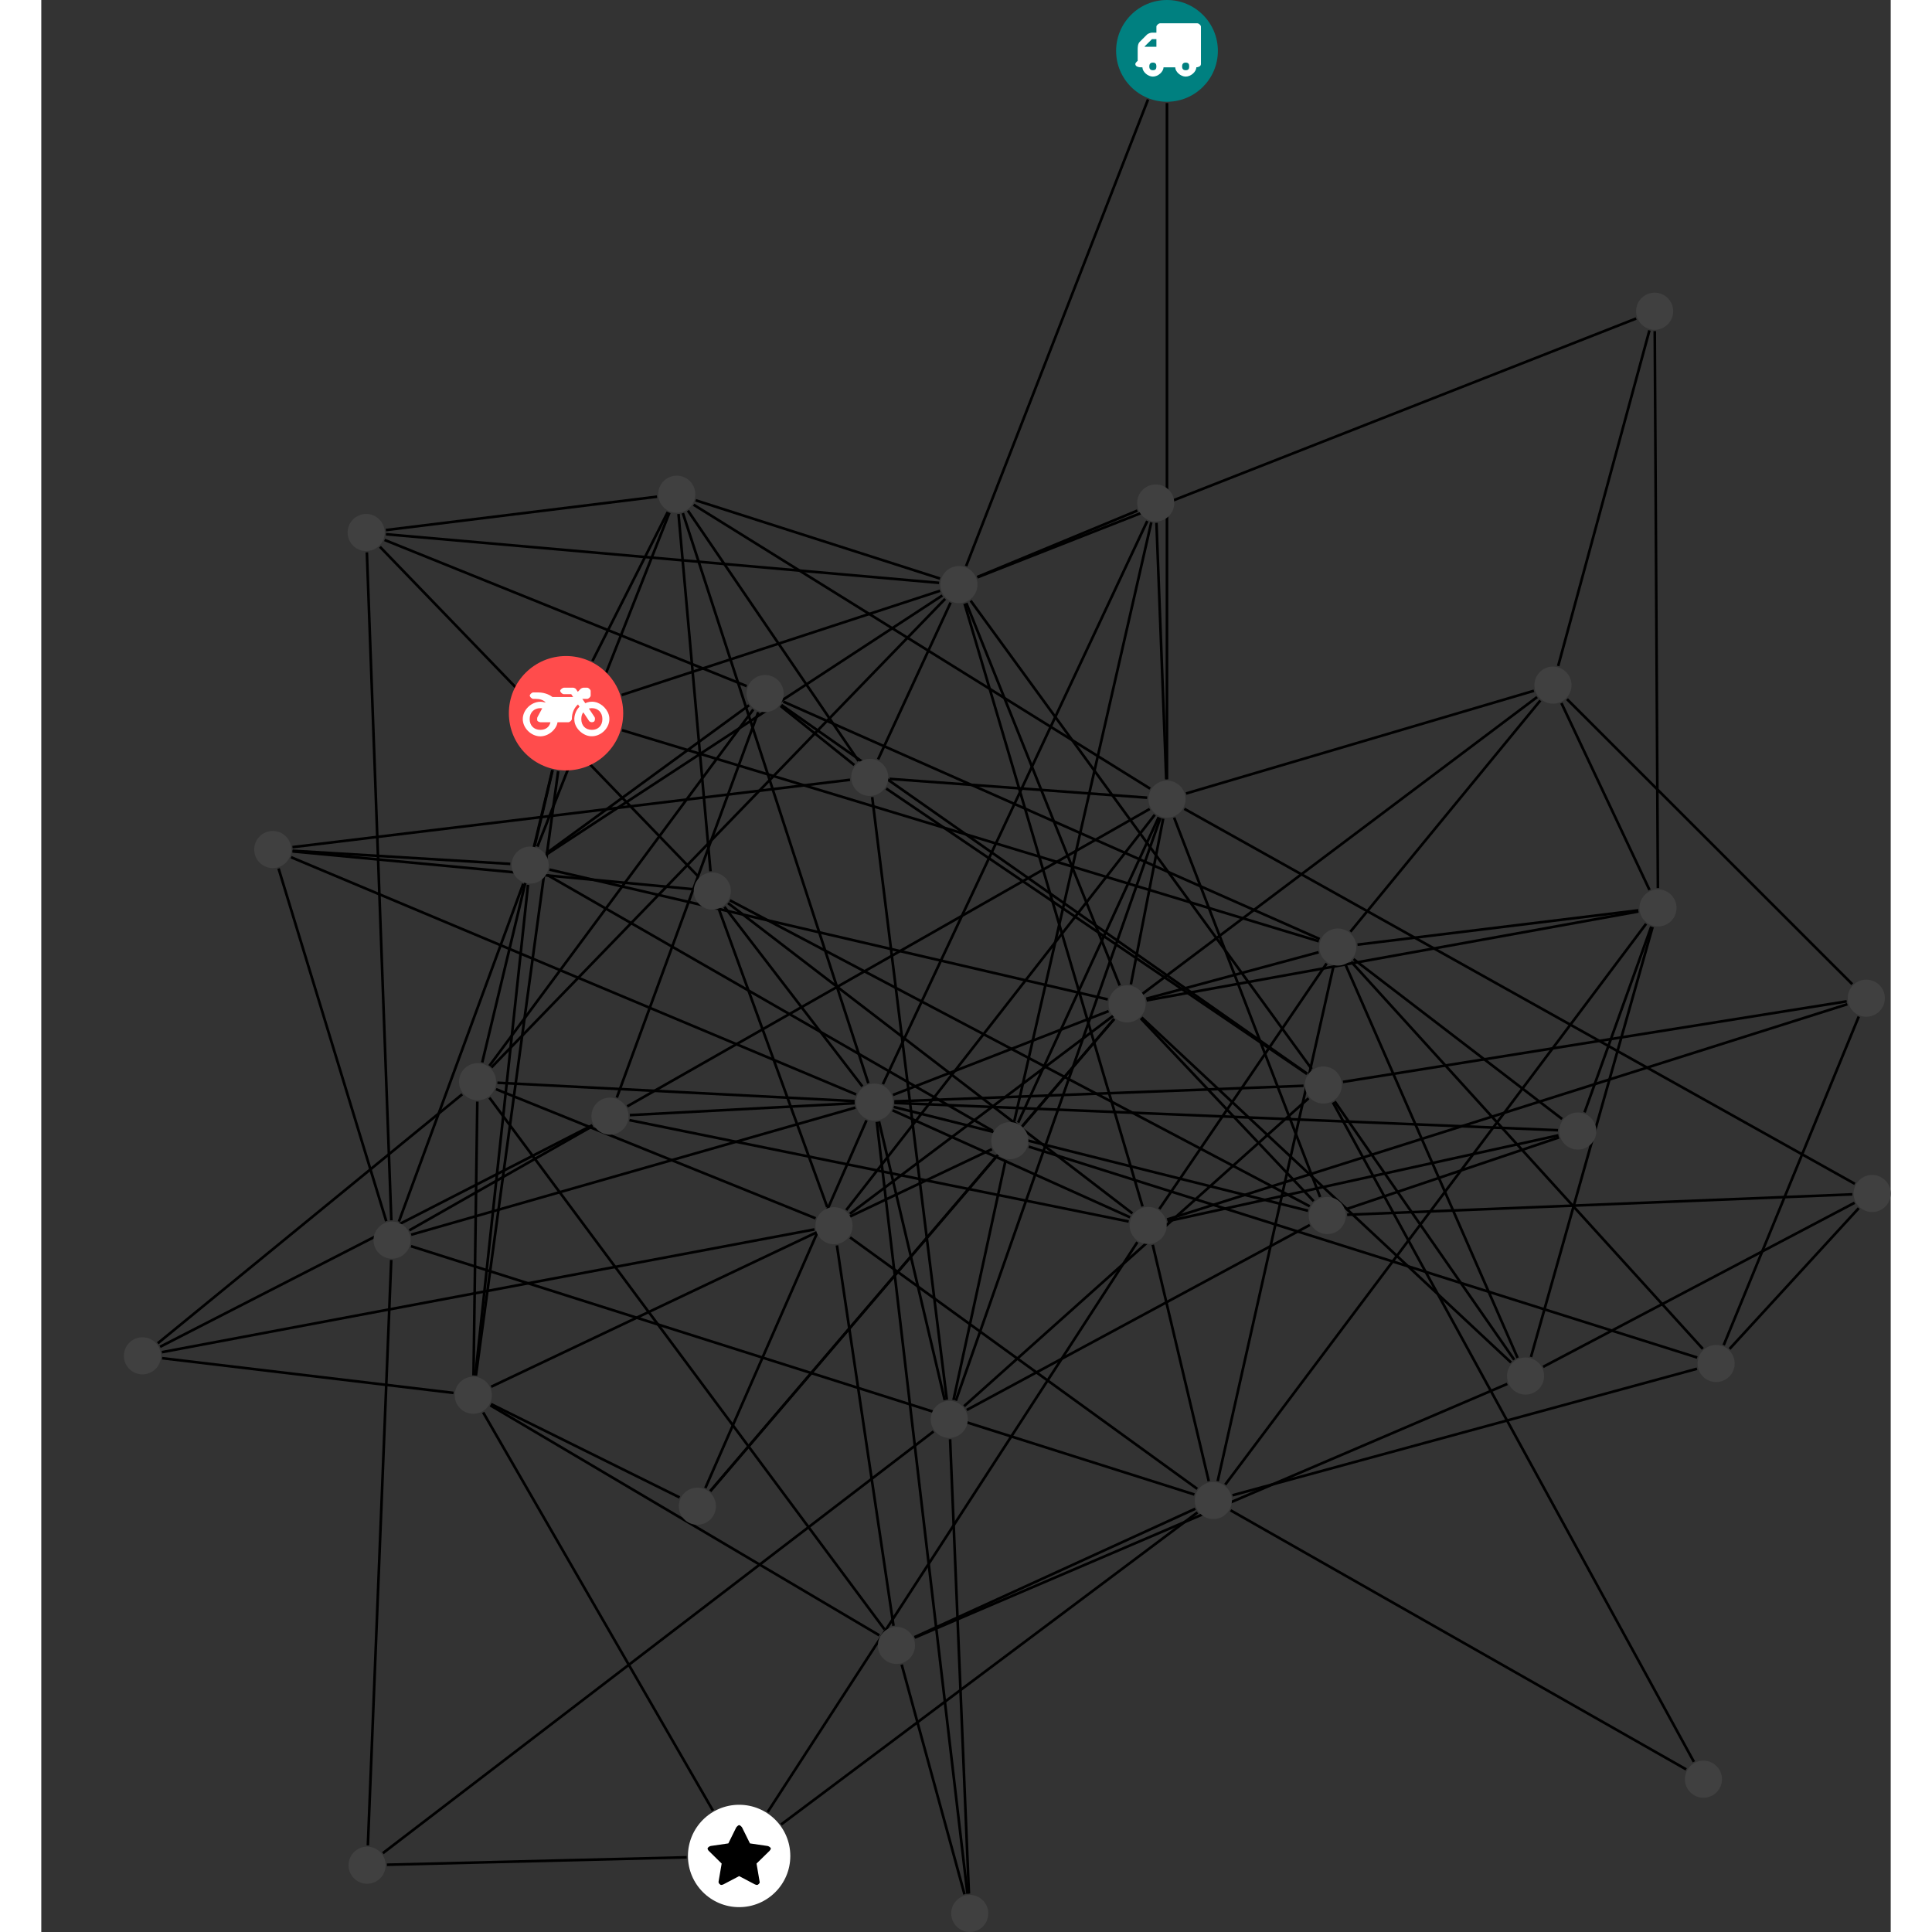 <?xml version="1.0" encoding="UTF-8"?>
<svg xmlns="http://www.w3.org/2000/svg" xmlns:xlink="http://www.w3.org/1999/xlink" width="293.487pt" height="293.487pt" viewBox="-12.544 0.000 280.942 293.487" version="1.1">
<rect x="-12.544" y="0.000" width="280.942" height="293.487" fill="#333333" stroke="none"/>
<defs>
<g>
<symbol overflow="visible" id="glyph0-0">
<path style="stroke:none;" d="M 1.422 -0.75 L 1.422 -7.922 L 3.562 -7.922 L 3.562 -0.891 L 1.422 -0.891 Z M 0.625 0 L 4.531 0 L 4.531 -8.812 L 0.438 -8.812 L 0.438 0 Z M 0.625 0 "/>
</symbol>
<symbol overflow="visible" id="glyph0-1">
<path style="stroke:none;" d="M 3.375 -0.844 C 3.375 -0.453 3.234 -0.266 2.844 -0.266 C 2.469 -0.266 2.297 -0.453 2.297 -0.844 C 2.297 -1.219 2.469 -1.422 2.844 -1.422 C 3.234 -1.422 3.375 -1.219 3.375 -0.844 Z M 1.594 -3.688 L 1.594 -3.859 C 1.594 -3.875 1.578 -3.875 1.594 -3.891 L 2.688 -4.969 C 2.703 -5 2.656 -4.984 2.688 -4.984 L 3.375 -4.984 L 3.375 -3.828 L 1.594 -3.828 Z M 8.359 -0.844 C 8.359 -0.453 8.219 -0.266 7.828 -0.266 C 7.453 -0.266 7.281 -0.453 7.281 -0.844 C 7.281 -1.219 7.453 -1.422 7.828 -1.422 C 8.219 -1.422 8.359 -1.219 8.359 -0.844 Z M 10.141 -6.891 C 10.141 -7.094 9.812 -7.391 9.609 -7.391 L 3.922 -7.391 C 3.719 -7.391 3.375 -7.094 3.375 -6.891 L 3.375 -5.969 L 2.672 -5.969 C 2.469 -5.969 2.078 -5.812 1.938 -5.672 L 0.844 -4.578 C 0.531 -4.266 0.531 -3.734 0.531 -3.328 L 0.531 -1.688 C 0.516 -1.688 0.172 -1.391 0.172 -1.203 C 0.172 -0.781 0.781 -0.703 1.062 -0.703 L 1.25 -0.703 C 1.25 -0.047 2.062 0.703 2.844 0.703 C 3.641 0.703 4.453 -0.047 4.453 -0.703 L 6.234 -0.703 C 6.234 -0.047 7.047 0.703 7.828 0.703 C 8.625 0.703 9.438 -0.047 9.438 -0.703 C 9.547 -0.703 10.141 -0.781 10.141 -1.203 Z M 10.141 -6.891 "/>
</symbol>
<symbol overflow="visible" id="glyph0-2">
<path style="stroke:none;" d="M 12.969 -2.906 C 12.844 -3.984 11.859 -5.016 10.781 -5.219 C 10.234 -5.328 9.703 -5.219 9.328 -5.031 L 8.875 -5.688 L 9.609 -5.688 C 9.812 -5.688 10.141 -5.984 10.141 -6.188 L 10.141 -6.891 C 10.141 -7.094 9.812 -7.391 9.609 -7.391 L 9.047 -7.391 C 8.969 -7.391 8.734 -7.312 8.656 -7.25 L 8.188 -6.766 L 7.891 -7.203 C 7.828 -7.281 7.594 -7.391 7.484 -7.391 L 6.078 -7.391 C 5.906 -7.391 5.547 -7.125 5.516 -6.953 C 5.484 -6.734 5.828 -6.406 6.047 -6.406 L 7.188 -6.406 L 7.484 -5.969 L 4.344 -5.969 C 4.141 -6.125 3.375 -6.672 2.141 -6.672 L 1.422 -6.672 C 1.219 -6.672 0.891 -6.375 0.891 -6.188 C 0.891 -5.984 1.219 -5.688 1.422 -5.688 L 1.781 -5.688 C 2.484 -5.688 2.906 -5.516 3.281 -5.188 L 3.25 -5.141 C 3.078 -5.188 2.797 -5.25 2.5 -5.25 C 1.109 -5.25 -0.172 -4 -0.172 -2.625 C -0.172 -1.25 1.109 0 2.5 0 C 3.75 0 4.953 -1.062 5.109 -2.141 L 6.766 -2.141 C 6.969 -2.141 7.281 -2.438 7.281 -2.625 C 7.281 -3.609 7.688 -4.391 8.219 -4.844 L 8.453 -4.5 C 7.969 -4.062 7.578 -3.203 7.672 -2.359 C 7.781 -1.172 8.969 -0.094 10.141 -0.016 C 11.703 0.094 13.156 -1.344 12.969 -2.906 Z M 2.5 -0.984 C 1.516 -0.984 0.875 -1.641 0.875 -2.625 C 0.875 -3.594 1.516 -4.281 2.5 -4.281 C 2.672 -4.281 2.844 -4.234 2.781 -4.25 L 2.047 -2.891 C 2 -2.781 2 -2.469 2.047 -2.359 C 2.125 -2.25 2.375 -2.141 2.5 -2.141 L 4.031 -2.141 C 3.891 -1.453 3.344 -0.984 2.5 -0.984 Z M 10.328 -0.984 C 9.344 -0.984 8.719 -1.641 8.719 -2.625 C 8.719 -3.109 8.859 -3.469 9.031 -3.641 L 9.906 -2.328 C 9.969 -2.219 10.203 -2.141 10.328 -2.141 C 10.391 -2.141 10.594 -2.188 10.641 -2.234 C 10.812 -2.344 10.844 -2.75 10.734 -2.922 L 9.875 -4.219 C 9.859 -4.219 10.094 -4.281 10.328 -4.281 C 11.297 -4.281 11.922 -3.594 11.922 -2.625 C 11.922 -1.641 11.297 -0.984 10.328 -0.984 Z M 10.328 -0.984 "/>
</symbol>
<symbol overflow="visible" id="glyph0-3">
<path style="stroke:none;" d="M 9.438 -5.078 C 9.438 -5.25 9.078 -5.453 8.938 -5.469 L 6.266 -5.859 L 5.078 -8.266 C 5.031 -8.375 4.75 -8.641 4.625 -8.641 C 4.5 -8.641 4.234 -8.375 4.172 -8.266 L 2.984 -5.859 L 0.312 -5.469 C 0.172 -5.453 -0.172 -5.25 -0.172 -5.078 C -0.172 -4.969 -0.062 -4.781 0.016 -4.719 L 1.969 -2.797 L 1.5 -0.062 C 1.5 -0.016 1.5 0.016 1.5 0.047 C 1.5 0.203 1.75 0.453 1.906 0.453 C 1.984 0.453 2.188 0.406 2.25 0.359 L 4.625 -0.891 L 7 0.359 C 7.062 0.406 7.266 0.453 7.344 0.453 C 7.5 0.453 7.75 0.203 7.75 0.047 C 7.75 0.016 7.75 -0.016 7.734 -0.062 L 7.266 -2.797 L 9.234 -4.719 C 9.297 -4.781 9.438 -4.969 9.438 -5.078 Z M 9.438 -5.078 "/>
</symbol>
</g>
<clipPath id="clip1">
  <path d="M 119 213 L 135 213 L 135 293.488 L 119 293.488 Z M 119 213 "/>
</clipPath>
<clipPath id="clip2">
  <path d="M 112 247 L 134 247 L 134 293.488 L 112 293.488 Z M 112 247 "/>
</clipPath>
<clipPath id="clip3">
  <path d="M 108 164 L 134 164 L 134 293.488 L 108 293.488 Z M 108 164 "/>
</clipPath>
<clipPath id="clip4">
  <path d="M 180 175 L 268.398 175 L 268.398 191 L 180 191 Z M 180 175 "/>
</clipPath>
<clipPath id="clip5">
  <path d="M 237 148 L 268.398 148 L 268.398 210 L 237 210 Z M 237 148 "/>
</clipPath>
<clipPath id="clip6">
  <path d="M 238 177 L 268.398 177 L 268.398 211 L 238 211 Z M 238 177 "/>
</clipPath>
<clipPath id="clip7">
  <path d="M 213 100 L 268.398 100 L 268.398 156 L 213 156 Z M 213 100 "/>
</clipPath>
<clipPath id="clip8">
  <path d="M 155 117 L 268.398 117 L 268.398 186 L 155 186 Z M 155 117 "/>
</clipPath>
<clipPath id="clip9">
  <path d="M 209 177 L 268.398 177 L 268.398 214 L 209 214 Z M 209 177 "/>
</clipPath>
<clipPath id="clip10">
  <path d="M 125 287 L 132 287 L 132 293.488 L 125 293.488 Z M 125 287 "/>
</clipPath>
<clipPath id="clip11">
  <path d="M 262 178 L 268.398 178 L 268.398 185 L 262 185 Z M 262 178 "/>
</clipPath>
</defs>
<g id="surface1">
<path style="fill:none;stroke-width:0.399;stroke-linecap:butt;stroke-linejoin:miter;stroke:rgb(0%,0%,0%);stroke-opacity:1;stroke-miterlimit:10;" d="M -0.001 -7.927 L -0.001 -110.65 " transform="matrix(1,0,0,-1,158.458,7.729)"/>
<path style="fill:none;stroke-width:0.399;stroke-linecap:butt;stroke-linejoin:miter;stroke:rgb(0%,0%,0%);stroke-opacity:1;stroke-miterlimit:10;" d="M -2.88 -7.388 L -30.513 -78.267 " transform="matrix(1,0,0,-1,158.458,7.729)"/>
<g clip-path="url(#clip1)" clip-rule="nonzero">
<path style="fill:none;stroke-width:0.399;stroke-linecap:butt;stroke-linejoin:miter;stroke:rgb(0%,0%,0%);stroke-opacity:1;stroke-miterlimit:10;" d="M -30.087 -279.927 L -32.946 -210.908 " transform="matrix(1,0,0,-1,158.458,7.729)"/>
</g>
<g clip-path="url(#clip2)" clip-rule="nonzero">
<path style="fill:none;stroke-width:0.399;stroke-linecap:butt;stroke-linejoin:miter;stroke:rgb(0%,0%,0%);stroke-opacity:1;stroke-miterlimit:10;" d="M -30.759 -280.033 L -40.302 -245.138 " transform="matrix(1,0,0,-1,158.458,7.729)"/>
</g>
<g clip-path="url(#clip3)" clip-rule="nonzero">
<path style="fill:none;stroke-width:0.399;stroke-linecap:butt;stroke-linejoin:miter;stroke:rgb(0%,0%,0%);stroke-opacity:1;stroke-miterlimit:10;" d="M -30.313 -279.947 L -44.083 -162.693 " transform="matrix(1,0,0,-1,158.458,7.729)"/>
</g>
<path style="fill:none;stroke-width:0.399;stroke-linecap:butt;stroke-linejoin:miter;stroke:rgb(0%,0%,0%);stroke-opacity:1;stroke-miterlimit:10;" d="M 21.694 -178.357 L -30.415 -206.458 " transform="matrix(1,0,0,-1,158.458,7.729)"/>
<path style="fill:none;stroke-width:0.399;stroke-linecap:butt;stroke-linejoin:miter;stroke:rgb(0%,0%,0%);stroke-opacity:1;stroke-miterlimit:10;" d="M 23.265 -174.107 L 1.085 -116.482 " transform="matrix(1,0,0,-1,158.458,7.729)"/>
<path style="fill:none;stroke-width:0.399;stroke-linecap:butt;stroke-linejoin:miter;stroke:rgb(0%,0%,0%);stroke-opacity:1;stroke-miterlimit:10;" d="M 21.425 -176.193 L -41.509 -160.427 " transform="matrix(1,0,0,-1,158.458,7.729)"/>
<path style="fill:none;stroke-width:0.399;stroke-linecap:butt;stroke-linejoin:miter;stroke:rgb(0%,0%,0%);stroke-opacity:1;stroke-miterlimit:10;" d="M 21.683 -175.517 L -66.399 -129.037 " transform="matrix(1,0,0,-1,158.458,7.729)"/>
<path style="fill:none;stroke-width:0.399;stroke-linecap:butt;stroke-linejoin:miter;stroke:rgb(0%,0%,0%);stroke-opacity:1;stroke-miterlimit:10;" d="M 22.276 -174.732 L -3.985 -146.966 " transform="matrix(1,0,0,-1,158.458,7.729)"/>
<path style="fill:none;stroke-width:0.399;stroke-linecap:butt;stroke-linejoin:miter;stroke:rgb(0%,0%,0%);stroke-opacity:1;stroke-miterlimit:10;" d="M 27.21 -175.958 L 59.554 -165.052 " transform="matrix(1,0,0,-1,158.458,7.729)"/>
<g clip-path="url(#clip4)" clip-rule="nonzero">
<path style="fill:none;stroke-width:0.399;stroke-linecap:butt;stroke-linejoin:miter;stroke:rgb(0%,0%,0%);stroke-opacity:1;stroke-miterlimit:10;" d="M 27.366 -176.802 L 104.108 -173.701 " transform="matrix(1,0,0,-1,158.458,7.729)"/>
</g>
<path style="fill:none;stroke-width:0.399;stroke-linecap:butt;stroke-linejoin:miter;stroke:rgb(0%,0%,0%);stroke-opacity:1;stroke-miterlimit:10;" d="M -92.485 -109.423 L -104.978 -201.232 " transform="matrix(1,0,0,-1,158.458,7.729)"/>
<path style="fill:none;stroke-width:0.399;stroke-linecap:butt;stroke-linejoin:miter;stroke:rgb(0%,0%,0%);stroke-opacity:1;stroke-miterlimit:10;" d="M -93.333 -109.267 L -96.048 -120.751 " transform="matrix(1,0,0,-1,158.458,7.729)"/>
<path style="fill:none;stroke-width:0.399;stroke-linecap:butt;stroke-linejoin:miter;stroke:rgb(0%,0%,0%);stroke-opacity:1;stroke-miterlimit:10;" d="M -87.278 -92.685 L -75.833 -70.044 " transform="matrix(1,0,0,-1,158.458,7.729)"/>
<path style="fill:none;stroke-width:0.399;stroke-linecap:butt;stroke-linejoin:miter;stroke:rgb(0%,0%,0%);stroke-opacity:1;stroke-miterlimit:10;" d="M -82.841 -97.849 L -34.474 -82.017 " transform="matrix(1,0,0,-1,158.458,7.729)"/>
<path style="fill:none;stroke-width:0.399;stroke-linecap:butt;stroke-linejoin:miter;stroke:rgb(0%,0%,0%);stroke-opacity:1;stroke-miterlimit:10;" d="M -93.364 -109.259 L -104.02 -153.662 " transform="matrix(1,0,0,-1,158.458,7.729)"/>
<path style="fill:none;stroke-width:0.399;stroke-linecap:butt;stroke-linejoin:miter;stroke:rgb(0%,0%,0%);stroke-opacity:1;stroke-miterlimit:10;" d="M -82.782 -103.193 L 23.062 -135.259 " transform="matrix(1,0,0,-1,158.458,7.729)"/>
<path style="fill:none;stroke-width:0.399;stroke-linecap:butt;stroke-linejoin:miter;stroke:rgb(0%,0%,0%);stroke-opacity:1;stroke-miterlimit:10;" d="M -32.431 -204.943 L -24.513 -168.498 " transform="matrix(1,0,0,-1,158.458,7.729)"/>
<path style="fill:none;stroke-width:0.399;stroke-linecap:butt;stroke-linejoin:miter;stroke:rgb(0%,0%,0%);stroke-opacity:1;stroke-miterlimit:10;" d="M -32.071 -205.044 L -1.001 -116.513 " transform="matrix(1,0,0,-1,158.458,7.729)"/>
<path style="fill:none;stroke-width:0.399;stroke-linecap:butt;stroke-linejoin:miter;stroke:rgb(0%,0%,0%);stroke-opacity:1;stroke-miterlimit:10;" d="M -33.763 -204.955 L -43.743 -162.634 " transform="matrix(1,0,0,-1,158.458,7.729)"/>
<path style="fill:none;stroke-width:0.399;stroke-linecap:butt;stroke-linejoin:miter;stroke:rgb(0%,0%,0%);stroke-opacity:1;stroke-miterlimit:10;" d="M -33.442 -204.896 L -44.782 -113.361 " transform="matrix(1,0,0,-1,158.458,7.729)"/>
<path style="fill:none;stroke-width:0.399;stroke-linecap:butt;stroke-linejoin:miter;stroke:rgb(0%,0%,0%);stroke-opacity:1;stroke-miterlimit:10;" d="M -35.466 -209.724 L -119.114 -273.783 " transform="matrix(1,0,0,-1,158.458,7.729)"/>
<path style="fill:none;stroke-width:0.399;stroke-linecap:butt;stroke-linejoin:miter;stroke:rgb(0%,0%,0%);stroke-opacity:1;stroke-miterlimit:10;" d="M -30.821 -205.88 L 21.507 -159.107 " transform="matrix(1,0,0,-1,158.458,7.729)"/>
<path style="fill:none;stroke-width:0.399;stroke-linecap:butt;stroke-linejoin:miter;stroke:rgb(0%,0%,0%);stroke-opacity:1;stroke-miterlimit:10;" d="M 80.546 -198.494 L -20.993 -166.455 " transform="matrix(1,0,0,-1,158.458,7.729)"/>
<g clip-path="url(#clip5)" clip-rule="nonzero">
<path style="fill:none;stroke-width:0.399;stroke-linecap:butt;stroke-linejoin:miter;stroke:rgb(0%,0%,0%);stroke-opacity:1;stroke-miterlimit:10;" d="M 84.569 -196.611 L 105.085 -146.701 " transform="matrix(1,0,0,-1,158.458,7.729)"/>
</g>
<path style="fill:none;stroke-width:0.399;stroke-linecap:butt;stroke-linejoin:miter;stroke:rgb(0%,0%,0%);stroke-opacity:1;stroke-miterlimit:10;" d="M 81.394 -197.169 L 27.98 -138.369 " transform="matrix(1,0,0,-1,158.458,7.729)"/>
<path style="fill:none;stroke-width:0.399;stroke-linecap:butt;stroke-linejoin:miter;stroke:rgb(0%,0%,0%);stroke-opacity:1;stroke-miterlimit:10;" d="M 80.511 -200.197 L 9.952 -219.416 " transform="matrix(1,0,0,-1,158.458,7.729)"/>
<g clip-path="url(#clip6)" clip-rule="nonzero">
<path style="fill:none;stroke-width:0.399;stroke-linecap:butt;stroke-linejoin:miter;stroke:rgb(0%,0%,0%);stroke-opacity:1;stroke-miterlimit:10;" d="M 85.464 -197.181 L 105.085 -175.802 " transform="matrix(1,0,0,-1,158.458,7.729)"/>
</g>
<path style="fill:none;stroke-width:0.399;stroke-linecap:butt;stroke-linejoin:miter;stroke:rgb(0%,0%,0%);stroke-opacity:1;stroke-miterlimit:10;" d="M -48.169 -176.658 L 56.222 -98.162 " transform="matrix(1,0,0,-1,158.458,7.729)"/>
<path style="fill:none;stroke-width:0.399;stroke-linecap:butt;stroke-linejoin:miter;stroke:rgb(0%,0%,0%);stroke-opacity:1;stroke-miterlimit:10;" d="M -50.138 -181.458 L -41.54 -239.244 " transform="matrix(1,0,0,-1,158.458,7.729)"/>
<path style="fill:none;stroke-width:0.399;stroke-linecap:butt;stroke-linejoin:miter;stroke:rgb(0%,0%,0%);stroke-opacity:1;stroke-miterlimit:10;" d="M -48.724 -176.091 L -1.856 -116.044 " transform="matrix(1,0,0,-1,158.458,7.729)"/>
<path style="fill:none;stroke-width:0.399;stroke-linecap:butt;stroke-linejoin:miter;stroke:rgb(0%,0%,0%);stroke-opacity:1;stroke-miterlimit:10;" d="M -53.38 -177.341 L -101.927 -157.728 " transform="matrix(1,0,0,-1,158.458,7.729)"/>
<path style="fill:none;stroke-width:0.399;stroke-linecap:butt;stroke-linejoin:miter;stroke:rgb(0%,0%,0%);stroke-opacity:1;stroke-miterlimit:10;" d="M -51.61 -175.634 L -68.04 -130.462 " transform="matrix(1,0,0,-1,158.458,7.729)"/>
<path style="fill:none;stroke-width:0.399;stroke-linecap:butt;stroke-linejoin:miter;stroke:rgb(0%,0%,0%);stroke-opacity:1;stroke-miterlimit:10;" d="M -48.138 -180.244 L 4.597 -218.439 " transform="matrix(1,0,0,-1,158.458,7.729)"/>
<path style="fill:none;stroke-width:0.399;stroke-linecap:butt;stroke-linejoin:miter;stroke:rgb(0%,0%,0%);stroke-opacity:1;stroke-miterlimit:10;" d="M -53.548 -179.029 L -152.677 -197.677 " transform="matrix(1,0,0,-1,158.458,7.729)"/>
<path style="fill:none;stroke-width:0.399;stroke-linecap:butt;stroke-linejoin:miter;stroke:rgb(0%,0%,0%);stroke-opacity:1;stroke-miterlimit:10;" d="M -68.981 -267.302 L -103.876 -206.833 " transform="matrix(1,0,0,-1,158.458,7.729)"/>
<path style="fill:none;stroke-width:0.399;stroke-linecap:butt;stroke-linejoin:miter;stroke:rgb(0%,0%,0%);stroke-opacity:1;stroke-miterlimit:10;" d="M -60.653 -267.521 L -4.501 -180.962 " transform="matrix(1,0,0,-1,158.458,7.729)"/>
<path style="fill:none;stroke-width:0.399;stroke-linecap:butt;stroke-linejoin:miter;stroke:rgb(0%,0%,0%);stroke-opacity:1;stroke-miterlimit:10;" d="M -72.966 -274.412 L -118.497 -275.541 " transform="matrix(1,0,0,-1,158.458,7.729)"/>
<path style="fill:none;stroke-width:0.399;stroke-linecap:butt;stroke-linejoin:miter;stroke:rgb(0%,0%,0%);stroke-opacity:1;stroke-miterlimit:10;" d="M -58.614 -269.427 L 4.628 -222.021 " transform="matrix(1,0,0,-1,158.458,7.729)"/>
<path style="fill:none;stroke-width:0.399;stroke-linecap:butt;stroke-linejoin:miter;stroke:rgb(0%,0%,0%);stroke-opacity:1;stroke-miterlimit:10;" d="M -102.657 -202.927 L -26.599 -166.841 " transform="matrix(1,0,0,-1,158.458,7.729)"/>
<path style="fill:none;stroke-width:0.399;stroke-linecap:butt;stroke-linejoin:miter;stroke:rgb(0%,0%,0%);stroke-opacity:1;stroke-miterlimit:10;" d="M -102.786 -205.755 L -43.696 -240.693 " transform="matrix(1,0,0,-1,158.458,7.729)"/>
<path style="fill:none;stroke-width:0.399;stroke-linecap:butt;stroke-linejoin:miter;stroke:rgb(0%,0%,0%);stroke-opacity:1;stroke-miterlimit:10;" d="M -105.063 -201.22 L -97.063 -126.689 " transform="matrix(1,0,0,-1,158.458,7.729)"/>
<path style="fill:none;stroke-width:0.399;stroke-linecap:butt;stroke-linejoin:miter;stroke:rgb(0%,0%,0%);stroke-opacity:1;stroke-miterlimit:10;" d="M -102.681 -205.56 L -74.04 -219.744 " transform="matrix(1,0,0,-1,158.458,7.729)"/>
<path style="fill:none;stroke-width:0.399;stroke-linecap:butt;stroke-linejoin:miter;stroke:rgb(0%,0%,0%);stroke-opacity:1;stroke-miterlimit:10;" d="M -105.345 -201.205 L -104.767 -159.615 " transform="matrix(1,0,0,-1,158.458,7.729)"/>
<path style="fill:none;stroke-width:0.399;stroke-linecap:butt;stroke-linejoin:miter;stroke:rgb(0%,0%,0%);stroke-opacity:1;stroke-miterlimit:10;" d="M -108.384 -203.865 L -152.645 -198.591 " transform="matrix(1,0,0,-1,158.458,7.729)"/>
<g clip-path="url(#clip7)" clip-rule="nonzero">
<path style="fill:none;stroke-width:0.399;stroke-linecap:butt;stroke-linejoin:miter;stroke:rgb(0%,0%,0%);stroke-opacity:1;stroke-miterlimit:10;" d="M 60.769 -98.482 L 104.097 -141.775 " transform="matrix(1,0,0,-1,158.458,7.729)"/>
</g>
<path style="fill:none;stroke-width:0.399;stroke-linecap:butt;stroke-linejoin:miter;stroke:rgb(0%,0%,0%);stroke-opacity:1;stroke-miterlimit:10;" d="M 59.921 -99.08 L 73.304 -127.466 " transform="matrix(1,0,0,-1,158.458,7.729)"/>
<path style="fill:none;stroke-width:0.399;stroke-linecap:butt;stroke-linejoin:miter;stroke:rgb(0%,0%,0%);stroke-opacity:1;stroke-miterlimit:10;" d="M 55.741 -97.205 L 2.894 -112.81 " transform="matrix(1,0,0,-1,158.458,7.729)"/>
<path style="fill:none;stroke-width:0.399;stroke-linecap:butt;stroke-linejoin:miter;stroke:rgb(0%,0%,0%);stroke-opacity:1;stroke-miterlimit:10;" d="M 56.718 -98.681 L 27.866 -133.806 " transform="matrix(1,0,0,-1,158.458,7.729)"/>
<path style="fill:none;stroke-width:0.399;stroke-linecap:butt;stroke-linejoin:miter;stroke:rgb(0%,0%,0%);stroke-opacity:1;stroke-miterlimit:10;" d="M 59.425 -93.439 L 73.288 -42.462 " transform="matrix(1,0,0,-1,158.458,7.729)"/>
<path style="fill:none;stroke-width:0.399;stroke-linecap:butt;stroke-linejoin:miter;stroke:rgb(0%,0%,0%);stroke-opacity:1;stroke-miterlimit:10;" d="M -26.489 -164.044 L -94.126 -125.189 " transform="matrix(1,0,0,-1,158.458,7.729)"/>
<path style="fill:none;stroke-width:0.399;stroke-linecap:butt;stroke-linejoin:miter;stroke:rgb(0%,0%,0%);stroke-opacity:1;stroke-miterlimit:10;" d="M -22.61 -162.806 L -1.263 -116.408 " transform="matrix(1,0,0,-1,158.458,7.729)"/>
<path style="fill:none;stroke-width:0.399;stroke-linecap:butt;stroke-linejoin:miter;stroke:rgb(0%,0%,0%);stroke-opacity:1;stroke-miterlimit:10;" d="M -25.833 -167.841 L -69.376 -218.787 " transform="matrix(1,0,0,-1,158.458,7.729)"/>
<path style="fill:none;stroke-width:0.399;stroke-linecap:butt;stroke-linejoin:miter;stroke:rgb(0%,0%,0%);stroke-opacity:1;stroke-miterlimit:10;" d="M -21.907 -163.259 L -8.024 -147.064 " transform="matrix(1,0,0,-1,158.458,7.729)"/>
<path style="fill:none;stroke-width:0.399;stroke-linecap:butt;stroke-linejoin:miter;stroke:rgb(0%,0%,0%);stroke-opacity:1;stroke-miterlimit:10;" d="M -23.2 -162.607 L -2.384 -71.623 " transform="matrix(1,0,0,-1,158.458,7.729)"/>
<path style="fill:none;stroke-width:0.399;stroke-linecap:butt;stroke-linejoin:miter;stroke:rgb(0%,0%,0%);stroke-opacity:1;stroke-miterlimit:10;" d="M -42.895 -239.806 L -102.927 -159.017 " transform="matrix(1,0,0,-1,158.458,7.729)"/>
<path style="fill:none;stroke-width:0.399;stroke-linecap:butt;stroke-linejoin:miter;stroke:rgb(0%,0%,0%);stroke-opacity:1;stroke-miterlimit:10;" d="M -38.353 -240.97 L 4.296 -221.466 " transform="matrix(1,0,0,-1,158.458,7.729)"/>
<path style="fill:none;stroke-width:0.399;stroke-linecap:butt;stroke-linejoin:miter;stroke:rgb(0%,0%,0%);stroke-opacity:1;stroke-miterlimit:10;" d="M -38.321 -241.041 L 51.694 -202.498 " transform="matrix(1,0,0,-1,158.458,7.729)"/>
<path style="fill:none;stroke-width:0.399;stroke-linecap:butt;stroke-linejoin:miter;stroke:rgb(0%,0%,0%);stroke-opacity:1;stroke-miterlimit:10;" d="M -95.634 -120.88 L -75.583 -70.158 " transform="matrix(1,0,0,-1,158.458,7.729)"/>
<path style="fill:none;stroke-width:0.399;stroke-linecap:butt;stroke-linejoin:miter;stroke:rgb(0%,0%,0%);stroke-opacity:1;stroke-miterlimit:10;" d="M -94.216 -122.037 L -34.134 -82.732 " transform="matrix(1,0,0,-1,158.458,7.729)"/>
<path style="fill:none;stroke-width:0.399;stroke-linecap:butt;stroke-linejoin:miter;stroke:rgb(0%,0%,0%);stroke-opacity:1;stroke-miterlimit:10;" d="M -94.306 -121.908 L -63.489 -99.408 " transform="matrix(1,0,0,-1,158.458,7.729)"/>
<path style="fill:none;stroke-width:0.399;stroke-linecap:butt;stroke-linejoin:miter;stroke:rgb(0%,0%,0%);stroke-opacity:1;stroke-miterlimit:10;" d="M -97.786 -126.517 L -116.677 -177.83 " transform="matrix(1,0,0,-1,158.458,7.729)"/>
<path style="fill:none;stroke-width:0.399;stroke-linecap:butt;stroke-linejoin:miter;stroke:rgb(0%,0%,0%);stroke-opacity:1;stroke-miterlimit:10;" d="M -99.755 -123.505 L -132.829 -121.505 " transform="matrix(1,0,0,-1,158.458,7.729)"/>
<path style="fill:none;stroke-width:0.399;stroke-linecap:butt;stroke-linejoin:miter;stroke:rgb(0%,0%,0%);stroke-opacity:1;stroke-miterlimit:10;" d="M -93.802 -124.369 L -8.997 -144.091 " transform="matrix(1,0,0,-1,158.458,7.729)"/>
<path style="fill:none;stroke-width:0.399;stroke-linecap:butt;stroke-linejoin:miter;stroke:rgb(0%,0%,0%);stroke-opacity:1;stroke-miterlimit:10;" d="M -71.911 -68.943 L -2.563 -112.072 " transform="matrix(1,0,0,-1,158.458,7.729)"/>
<path style="fill:none;stroke-width:0.399;stroke-linecap:butt;stroke-linejoin:miter;stroke:rgb(0%,0%,0%);stroke-opacity:1;stroke-miterlimit:10;" d="M -71.599 -68.271 L -34.481 -80.158 " transform="matrix(1,0,0,-1,158.458,7.729)"/>
<path style="fill:none;stroke-width:0.399;stroke-linecap:butt;stroke-linejoin:miter;stroke:rgb(0%,0%,0%);stroke-opacity:1;stroke-miterlimit:10;" d="M -73.54 -70.22 L -45.368 -156.826 " transform="matrix(1,0,0,-1,158.458,7.729)"/>
<path style="fill:none;stroke-width:0.399;stroke-linecap:butt;stroke-linejoin:miter;stroke:rgb(0%,0%,0%);stroke-opacity:1;stroke-miterlimit:10;" d="M -72.77 -69.841 L -46.853 -107.873 " transform="matrix(1,0,0,-1,158.458,7.729)"/>
<path style="fill:none;stroke-width:0.399;stroke-linecap:butt;stroke-linejoin:miter;stroke:rgb(0%,0%,0%);stroke-opacity:1;stroke-miterlimit:10;" d="M -74.204 -70.353 L -69.341 -124.623 " transform="matrix(1,0,0,-1,158.458,7.729)"/>
<path style="fill:none;stroke-width:0.399;stroke-linecap:butt;stroke-linejoin:miter;stroke:rgb(0%,0%,0%);stroke-opacity:1;stroke-miterlimit:10;" d="M -77.466 -67.72 L -118.657 -72.794 " transform="matrix(1,0,0,-1,158.458,7.729)"/>
<path style="fill:none;stroke-width:0.399;stroke-linecap:butt;stroke-linejoin:miter;stroke:rgb(0%,0%,0%);stroke-opacity:1;stroke-miterlimit:10;" d="M 103.355 -144.818 L 0.019 -177.521 " transform="matrix(1,0,0,-1,158.458,7.729)"/>
<path style="fill:none;stroke-width:0.399;stroke-linecap:butt;stroke-linejoin:miter;stroke:rgb(0%,0%,0%);stroke-opacity:1;stroke-miterlimit:10;" d="M 103.253 -144.384 L 26.737 -156.619 " transform="matrix(1,0,0,-1,158.458,7.729)"/>
<path style="fill:none;stroke-width:0.399;stroke-linecap:butt;stroke-linejoin:miter;stroke:rgb(0%,0%,0%);stroke-opacity:1;stroke-miterlimit:10;" d="M 71.597 -130.56 L 28.944 -135.771 " transform="matrix(1,0,0,-1,158.458,7.729)"/>
<path style="fill:none;stroke-width:0.399;stroke-linecap:butt;stroke-linejoin:miter;stroke:rgb(0%,0%,0%);stroke-opacity:1;stroke-miterlimit:10;" d="M 71.62 -130.732 L -3.091 -144.236 " transform="matrix(1,0,0,-1,158.458,7.729)"/>
<path style="fill:none;stroke-width:0.399;stroke-linecap:butt;stroke-linejoin:miter;stroke:rgb(0%,0%,0%);stroke-opacity:1;stroke-miterlimit:10;" d="M 74.573 -127.177 L 74.097 -42.568 " transform="matrix(1,0,0,-1,158.458,7.729)"/>
<path style="fill:none;stroke-width:0.399;stroke-linecap:butt;stroke-linejoin:miter;stroke:rgb(0%,0%,0%);stroke-opacity:1;stroke-miterlimit:10;" d="M 73.569 -133.037 L 63.433 -161.248 " transform="matrix(1,0,0,-1,158.458,7.729)"/>
<path style="fill:none;stroke-width:0.399;stroke-linecap:butt;stroke-linejoin:miter;stroke:rgb(0%,0%,0%);stroke-opacity:1;stroke-miterlimit:10;" d="M 72.78 -132.607 L 8.851 -217.794 " transform="matrix(1,0,0,-1,158.458,7.729)"/>
<path style="fill:none;stroke-width:0.399;stroke-linecap:butt;stroke-linejoin:miter;stroke:rgb(0%,0%,0%);stroke-opacity:1;stroke-miterlimit:10;" d="M 73.769 -133.099 L 55.292 -198.404 " transform="matrix(1,0,0,-1,158.458,7.729)"/>
<path style="fill:none;stroke-width:0.399;stroke-linecap:butt;stroke-linejoin:miter;stroke:rgb(0%,0%,0%);stroke-opacity:1;stroke-miterlimit:10;" d="M -3.009 -113.447 L -42.142 -110.587 " transform="matrix(1,0,0,-1,158.458,7.729)"/>
<path style="fill:none;stroke-width:0.399;stroke-linecap:butt;stroke-linejoin:miter;stroke:rgb(0%,0%,0%);stroke-opacity:1;stroke-miterlimit:10;" d="M -0.575 -116.626 L -5.481 -141.81 " transform="matrix(1,0,0,-1,158.458,7.729)"/>
<path style="fill:none;stroke-width:0.399;stroke-linecap:butt;stroke-linejoin:miter;stroke:rgb(0%,0%,0%);stroke-opacity:1;stroke-miterlimit:10;" d="M -0.114 -110.65 L -1.599 -71.697 " transform="matrix(1,0,0,-1,158.458,7.729)"/>
<g clip-path="url(#clip8)" clip-rule="nonzero">
<path style="fill:none;stroke-width:0.399;stroke-linecap:butt;stroke-linejoin:miter;stroke:rgb(0%,0%,0%);stroke-opacity:1;stroke-miterlimit:10;" d="M 2.636 -115.138 L 104.491 -172.103 " transform="matrix(1,0,0,-1,158.458,7.729)"/>
</g>
<path style="fill:none;stroke-width:0.399;stroke-linecap:butt;stroke-linejoin:miter;stroke:rgb(0%,0%,0%);stroke-opacity:1;stroke-miterlimit:10;" d="M -2.622 -115.158 L -81.989 -160.333 " transform="matrix(1,0,0,-1,158.458,7.729)"/>
<path style="fill:none;stroke-width:0.399;stroke-linecap:butt;stroke-linejoin:miter;stroke:rgb(0%,0%,0%);stroke-opacity:1;stroke-miterlimit:10;" d="M -30.751 -83.974 L -3.716 -175.537 " transform="matrix(1,0,0,-1,158.458,7.729)"/>
<path style="fill:none;stroke-width:0.399;stroke-linecap:butt;stroke-linejoin:miter;stroke:rgb(0%,0%,0%);stroke-opacity:1;stroke-miterlimit:10;" d="M -33.704 -83.248 L -102.626 -154.427 " transform="matrix(1,0,0,-1,158.458,7.729)"/>
<path style="fill:none;stroke-width:0.399;stroke-linecap:butt;stroke-linejoin:miter;stroke:rgb(0%,0%,0%);stroke-opacity:1;stroke-miterlimit:10;" d="M -32.872 -83.818 L -43.884 -107.626 " transform="matrix(1,0,0,-1,158.458,7.729)"/>
<path style="fill:none;stroke-width:0.399;stroke-linecap:butt;stroke-linejoin:miter;stroke:rgb(0%,0%,0%);stroke-opacity:1;stroke-miterlimit:10;" d="M -30.485 -83.88 L -7.181 -141.97 " transform="matrix(1,0,0,-1,158.458,7.729)"/>
<path style="fill:none;stroke-width:0.399;stroke-linecap:butt;stroke-linejoin:miter;stroke:rgb(0%,0%,0%);stroke-opacity:1;stroke-miterlimit:10;" d="M -28.798 -79.974 L 71.272 -40.654 " transform="matrix(1,0,0,-1,158.458,7.729)"/>
<path style="fill:none;stroke-width:0.399;stroke-linecap:butt;stroke-linejoin:miter;stroke:rgb(0%,0%,0%);stroke-opacity:1;stroke-miterlimit:10;" d="M -34.614 -80.814 L -118.645 -73.427 " transform="matrix(1,0,0,-1,158.458,7.729)"/>
<path style="fill:none;stroke-width:0.399;stroke-linecap:butt;stroke-linejoin:miter;stroke:rgb(0%,0%,0%);stroke-opacity:1;stroke-miterlimit:10;" d="M -28.817 -79.923 L -4.501 -69.837 " transform="matrix(1,0,0,-1,158.458,7.729)"/>
<path style="fill:none;stroke-width:0.399;stroke-linecap:butt;stroke-linejoin:miter;stroke:rgb(0%,0%,0%);stroke-opacity:1;stroke-miterlimit:10;" d="M -29.829 -83.517 L 21.98 -154.658 " transform="matrix(1,0,0,-1,158.458,7.729)"/>
<path style="fill:none;stroke-width:0.399;stroke-linecap:butt;stroke-linejoin:miter;stroke:rgb(0%,0%,0%);stroke-opacity:1;stroke-miterlimit:10;" d="M -47.337 -160.525 L -114.817 -179.833 " transform="matrix(1,0,0,-1,158.458,7.729)"/>
<path style="fill:none;stroke-width:0.399;stroke-linecap:butt;stroke-linejoin:miter;stroke:rgb(0%,0%,0%);stroke-opacity:1;stroke-miterlimit:10;" d="M -45.645 -162.458 L -70.126 -218.318 " transform="matrix(1,0,0,-1,158.458,7.729)"/>
<path style="fill:none;stroke-width:0.399;stroke-linecap:butt;stroke-linejoin:miter;stroke:rgb(0%,0%,0%);stroke-opacity:1;stroke-miterlimit:10;" d="M -41.685 -160.935 L -5.61 -177.189 " transform="matrix(1,0,0,-1,158.458,7.729)"/>
<path style="fill:none;stroke-width:0.399;stroke-linecap:butt;stroke-linejoin:miter;stroke:rgb(0%,0%,0%);stroke-opacity:1;stroke-miterlimit:10;" d="M -47.45 -159.541 L -101.712 -156.751 " transform="matrix(1,0,0,-1,158.458,7.729)"/>
<path style="fill:none;stroke-width:0.399;stroke-linecap:butt;stroke-linejoin:miter;stroke:rgb(0%,0%,0%);stroke-opacity:1;stroke-miterlimit:10;" d="M -47.22 -158.529 L -133.06 -122.49 " transform="matrix(1,0,0,-1,158.458,7.729)"/>
<path style="fill:none;stroke-width:0.399;stroke-linecap:butt;stroke-linejoin:miter;stroke:rgb(0%,0%,0%);stroke-opacity:1;stroke-miterlimit:10;" d="M -46.274 -157.302 L -67.231 -130.021 " transform="matrix(1,0,0,-1,158.458,7.729)"/>
<path style="fill:none;stroke-width:0.399;stroke-linecap:butt;stroke-linejoin:miter;stroke:rgb(0%,0%,0%);stroke-opacity:1;stroke-miterlimit:10;" d="M -41.622 -158.603 L -8.872 -145.869 " transform="matrix(1,0,0,-1,158.458,7.729)"/>
<path style="fill:none;stroke-width:0.399;stroke-linecap:butt;stroke-linejoin:miter;stroke:rgb(0%,0%,0%);stroke-opacity:1;stroke-miterlimit:10;" d="M -41.419 -159.818 L 59.397 -163.962 " transform="matrix(1,0,0,-1,158.458,7.729)"/>
<path style="fill:none;stroke-width:0.399;stroke-linecap:butt;stroke-linejoin:miter;stroke:rgb(0%,0%,0%);stroke-opacity:1;stroke-miterlimit:10;" d="M -43.153 -156.962 L -2.993 -71.416 " transform="matrix(1,0,0,-1,158.458,7.729)"/>
<path style="fill:none;stroke-width:0.399;stroke-linecap:butt;stroke-linejoin:miter;stroke:rgb(0%,0%,0%);stroke-opacity:1;stroke-miterlimit:10;" d="M -41.419 -159.58 L 20.741 -157.212 " transform="matrix(1,0,0,-1,158.458,7.729)"/>
<path style="fill:none;stroke-width:0.399;stroke-linecap:butt;stroke-linejoin:miter;stroke:rgb(0%,0%,0%);stroke-opacity:1;stroke-miterlimit:10;" d="M -47.45 -159.857 L -81.599 -161.666 " transform="matrix(1,0,0,-1,158.458,7.729)"/>
<path style="fill:none;stroke-width:0.399;stroke-linecap:butt;stroke-linejoin:miter;stroke:rgb(0%,0%,0%);stroke-opacity:1;stroke-miterlimit:10;" d="M -62.849 -100.052 L -102.931 -154.173 " transform="matrix(1,0,0,-1,158.458,7.729)"/>
<path style="fill:none;stroke-width:0.399;stroke-linecap:butt;stroke-linejoin:miter;stroke:rgb(0%,0%,0%);stroke-opacity:1;stroke-miterlimit:10;" d="M -58.696 -99.517 L -47.505 -108.482 " transform="matrix(1,0,0,-1,158.458,7.729)"/>
<path style="fill:none;stroke-width:0.399;stroke-linecap:butt;stroke-linejoin:miter;stroke:rgb(0%,0%,0%);stroke-opacity:1;stroke-miterlimit:10;" d="M -58.29 -98.849 L 23.19 -134.916 " transform="matrix(1,0,0,-1,158.458,7.729)"/>
<path style="fill:none;stroke-width:0.399;stroke-linecap:butt;stroke-linejoin:miter;stroke:rgb(0%,0%,0%);stroke-opacity:1;stroke-miterlimit:10;" d="M -63.849 -96.498 L -118.853 -74.294 " transform="matrix(1,0,0,-1,158.458,7.729)"/>
<path style="fill:none;stroke-width:0.399;stroke-linecap:butt;stroke-linejoin:miter;stroke:rgb(0%,0%,0%);stroke-opacity:1;stroke-miterlimit:10;" d="M -58.579 -99.361 L 21.284 -155.365 " transform="matrix(1,0,0,-1,158.458,7.729)"/>
<path style="fill:none;stroke-width:0.399;stroke-linecap:butt;stroke-linejoin:miter;stroke:rgb(0%,0%,0%);stroke-opacity:1;stroke-miterlimit:10;" d="M -62.091 -100.462 L -83.571 -158.994 " transform="matrix(1,0,0,-1,158.458,7.729)"/>
<path style="fill:none;stroke-width:0.399;stroke-linecap:butt;stroke-linejoin:miter;stroke:rgb(0%,0%,0%);stroke-opacity:1;stroke-miterlimit:10;" d="M -118.599 -177.775 L -134.958 -124.209 " transform="matrix(1,0,0,-1,158.458,7.729)"/>
<path style="fill:none;stroke-width:0.399;stroke-linecap:butt;stroke-linejoin:miter;stroke:rgb(0%,0%,0%);stroke-opacity:1;stroke-miterlimit:10;" d="M -117.841 -183.677 L -121.392 -272.603 " transform="matrix(1,0,0,-1,158.458,7.729)"/>
<path style="fill:none;stroke-width:0.399;stroke-linecap:butt;stroke-linejoin:miter;stroke:rgb(0%,0%,0%);stroke-opacity:1;stroke-miterlimit:10;" d="M -117.829 -177.646 L -121.544 -76.181 " transform="matrix(1,0,0,-1,158.458,7.729)"/>
<path style="fill:none;stroke-width:0.399;stroke-linecap:butt;stroke-linejoin:miter;stroke:rgb(0%,0%,0%);stroke-opacity:1;stroke-miterlimit:10;" d="M -114.841 -181.576 L 4.163 -219.298 " transform="matrix(1,0,0,-1,158.458,7.729)"/>
<path style="fill:none;stroke-width:0.399;stroke-linecap:butt;stroke-linejoin:miter;stroke:rgb(0%,0%,0%);stroke-opacity:1;stroke-miterlimit:10;" d="M -115.095 -179.169 L -87.235 -163.318 " transform="matrix(1,0,0,-1,158.458,7.729)"/>
<path style="fill:none;stroke-width:0.399;stroke-linecap:butt;stroke-linejoin:miter;stroke:rgb(0%,0%,0%);stroke-opacity:1;stroke-miterlimit:10;" d="M -69.376 -218.791 L -8.021 -147.064 " transform="matrix(1,0,0,-1,158.458,7.729)"/>
<path style="fill:none;stroke-width:0.399;stroke-linecap:butt;stroke-linejoin:miter;stroke:rgb(0%,0%,0%);stroke-opacity:1;stroke-miterlimit:10;" d="M -1.161 -175.935 L 24.249 -138.63 " transform="matrix(1,0,0,-1,158.458,7.729)"/>
<path style="fill:none;stroke-width:0.399;stroke-linecap:butt;stroke-linejoin:miter;stroke:rgb(0%,0%,0%);stroke-opacity:1;stroke-miterlimit:10;" d="M -5.255 -176.591 L -66.677 -129.462 " transform="matrix(1,0,0,-1,158.458,7.729)"/>
<path style="fill:none;stroke-width:0.399;stroke-linecap:butt;stroke-linejoin:miter;stroke:rgb(0%,0%,0%);stroke-opacity:1;stroke-miterlimit:10;" d="M 0.089 -177.783 L 59.464 -164.736 " transform="matrix(1,0,0,-1,158.458,7.729)"/>
<path style="fill:none;stroke-width:0.399;stroke-linecap:butt;stroke-linejoin:miter;stroke:rgb(0%,0%,0%);stroke-opacity:1;stroke-miterlimit:10;" d="M -2.165 -181.369 L 6.347 -217.275 " transform="matrix(1,0,0,-1,158.458,7.729)"/>
<path style="fill:none;stroke-width:0.399;stroke-linecap:butt;stroke-linejoin:miter;stroke:rgb(0%,0%,0%);stroke-opacity:1;stroke-miterlimit:10;" d="M -5.817 -177.83 L -81.653 -162.427 " transform="matrix(1,0,0,-1,158.458,7.729)"/>
<path style="fill:none;stroke-width:0.399;stroke-linecap:butt;stroke-linejoin:miter;stroke:rgb(0%,0%,0%);stroke-opacity:1;stroke-miterlimit:10;" d="M -107.063 -158.505 L -153.306 -196.326 " transform="matrix(1,0,0,-1,158.458,7.729)"/>
<path style="fill:none;stroke-width:0.399;stroke-linecap:butt;stroke-linejoin:miter;stroke:rgb(0%,0%,0%);stroke-opacity:1;stroke-miterlimit:10;" d="M 78.87 -261.056 L 9.663 -221.701 " transform="matrix(1,0,0,-1,158.458,7.729)"/>
<path style="fill:none;stroke-width:0.399;stroke-linecap:butt;stroke-linejoin:miter;stroke:rgb(0%,0%,0%);stroke-opacity:1;stroke-miterlimit:10;" d="M 80.042 -259.904 L 25.206 -159.744 " transform="matrix(1,0,0,-1,158.458,7.729)"/>
<path style="fill:none;stroke-width:0.399;stroke-linecap:butt;stroke-linejoin:miter;stroke:rgb(0%,0%,0%);stroke-opacity:1;stroke-miterlimit:10;" d="M -132.845 -120.959 L -48.149 -110.728 " transform="matrix(1,0,0,-1,158.458,7.729)"/>
<path style="fill:none;stroke-width:0.399;stroke-linecap:butt;stroke-linejoin:miter;stroke:rgb(0%,0%,0%);stroke-opacity:1;stroke-miterlimit:10;" d="M -132.837 -121.607 L -72.075 -127.341 " transform="matrix(1,0,0,-1,158.458,7.729)"/>
<path style="fill:none;stroke-width:0.399;stroke-linecap:butt;stroke-linejoin:miter;stroke:rgb(0%,0%,0%);stroke-opacity:1;stroke-miterlimit:10;" d="M -42.653 -112.06 L 21.257 -155.404 " transform="matrix(1,0,0,-1,158.458,7.729)"/>
<path style="fill:none;stroke-width:0.399;stroke-linecap:butt;stroke-linejoin:miter;stroke:rgb(0%,0%,0%);stroke-opacity:1;stroke-miterlimit:10;" d="M 23.034 -136.923 L -3.146 -143.986 " transform="matrix(1,0,0,-1,158.458,7.729)"/>
<path style="fill:none;stroke-width:0.399;stroke-linecap:butt;stroke-linejoin:miter;stroke:rgb(0%,0%,0%);stroke-opacity:1;stroke-miterlimit:10;" d="M 28.343 -137.97 L 60.019 -162.251 " transform="matrix(1,0,0,-1,158.458,7.729)"/>
<path style="fill:none;stroke-width:0.399;stroke-linecap:butt;stroke-linejoin:miter;stroke:rgb(0%,0%,0%);stroke-opacity:1;stroke-miterlimit:10;" d="M 25.288 -139.08 L 7.702 -217.267 " transform="matrix(1,0,0,-1,158.458,7.729)"/>
<path style="fill:none;stroke-width:0.399;stroke-linecap:butt;stroke-linejoin:miter;stroke:rgb(0%,0%,0%);stroke-opacity:1;stroke-miterlimit:10;" d="M 27.159 -138.9 L 53.261 -198.544 " transform="matrix(1,0,0,-1,158.458,7.729)"/>
<path style="fill:none;stroke-width:0.399;stroke-linecap:butt;stroke-linejoin:miter;stroke:rgb(0%,0%,0%);stroke-opacity:1;stroke-miterlimit:10;" d="M -71.165 -125.455 L -119.556 -75.337 " transform="matrix(1,0,0,-1,158.458,7.729)"/>
<path style="fill:none;stroke-width:0.399;stroke-linecap:butt;stroke-linejoin:miter;stroke:rgb(0%,0%,0%);stroke-opacity:1;stroke-miterlimit:10;" d="M -3.853 -146.833 L 52.265 -199.248 " transform="matrix(1,0,0,-1,158.458,7.729)"/>
<g clip-path="url(#clip9)" clip-rule="nonzero">
<path style="fill:none;stroke-width:0.399;stroke-linecap:butt;stroke-linejoin:miter;stroke:rgb(0%,0%,0%);stroke-opacity:1;stroke-miterlimit:10;" d="M 57.14 -199.904 L 104.452 -174.982 " transform="matrix(1,0,0,-1,158.458,7.729)"/>
</g>
<path style="fill:none;stroke-width:0.399;stroke-linecap:butt;stroke-linejoin:miter;stroke:rgb(0%,0%,0%);stroke-opacity:1;stroke-miterlimit:10;" d="M 52.749 -198.83 L 25.476 -159.576 " transform="matrix(1,0,0,-1,158.458,7.729)"/>
<path style="fill:none;stroke-width:0.399;stroke-linecap:butt;stroke-linejoin:miter;stroke:rgb(0%,0%,0%);stroke-opacity:1;stroke-miterlimit:10;" d="M -152.954 -196.861 L -87.298 -163.201 " transform="matrix(1,0,0,-1,158.458,7.729)"/>
<path style=" stroke:none;fill-rule:nonzero;fill:rgb(0%,50%,50%);fill-opacity:1;" d="M 166.188 7.73 C 166.188 3.461 162.727 0 158.457 0 C 154.191 0 150.73 3.461 150.73 7.73 C 150.73 11.996 154.191 15.457 158.457 15.457 C 162.727 15.457 166.188 11.996 166.188 7.73 Z M 166.188 7.73 "/>
<g style="fill:rgb(100%,100%,100%);fill-opacity:1;">
  <use xlink:href="#glyph0-1" x="153.476" y="10.932"/>
</g>
<g clip-path="url(#clip10)" clip-rule="nonzero">
<path style=" stroke:none;fill-rule:nonzero;fill:rgb(25%,25%,25%);fill-opacity:1;" d="M 131.312 290.668 C 131.312 289.113 130.051 287.852 128.496 287.852 C 126.941 287.852 125.68 289.113 125.68 290.668 C 125.68 292.227 126.941 293.488 128.496 293.488 C 130.051 293.488 131.312 292.227 131.312 290.668 Z M 131.312 290.668 "/>
</g>
<path style=" stroke:none;fill-rule:nonzero;fill:rgb(25%,25%,25%);fill-opacity:1;" d="M 185.625 184.652 C 185.625 183.094 184.363 181.832 182.809 181.832 C 181.25 181.832 179.988 183.094 179.988 184.652 C 179.988 186.207 181.25 187.469 182.809 187.469 C 184.363 187.469 185.625 186.207 185.625 184.652 Z M 185.625 184.652 "/>
<path style=" stroke:none;fill-rule:nonzero;fill:rgb(100%,29.999%,29.999%);fill-opacity:1;" d="M 75.855 108.344 C 75.855 103.547 71.969 99.656 67.172 99.656 C 62.371 99.656 58.484 103.547 58.484 108.344 C 58.484 113.141 62.371 117.031 67.172 117.031 C 71.969 117.031 75.855 113.141 75.855 108.344 Z M 75.855 108.344 "/>
<g style="fill:rgb(100%,100%,100%);fill-opacity:1;">
  <use xlink:href="#glyph0-2" x="60.769" y="111.855"/>
</g>
<path style=" stroke:none;fill-rule:nonzero;fill:rgb(25%,25%,25%);fill-opacity:1;" d="M 128.203 215.617 C 128.203 214.062 126.945 212.801 125.387 212.801 C 123.832 212.801 122.57 214.062 122.57 215.617 C 122.57 217.172 123.832 218.434 125.387 218.434 C 126.945 218.434 128.203 217.172 128.203 215.617 Z M 128.203 215.617 "/>
<path style=" stroke:none;fill-rule:nonzero;fill:rgb(25%,25%,25%);fill-opacity:1;" d="M 244.695 207.129 C 244.695 205.574 243.434 204.312 241.879 204.312 C 240.324 204.312 239.062 205.574 239.062 207.129 C 239.062 208.684 240.324 209.945 241.879 209.945 C 243.434 209.945 244.695 208.684 244.695 207.129 Z M 244.695 207.129 "/>
<path style=" stroke:none;fill-rule:nonzero;fill:rgb(25%,25%,25%);fill-opacity:1;" d="M 110.695 186.199 C 110.695 184.641 109.434 183.379 107.879 183.379 C 106.32 183.379 105.059 184.641 105.059 186.199 C 105.059 187.754 106.32 189.016 107.879 189.016 C 109.434 189.016 110.695 187.754 110.695 186.199 Z M 110.695 186.199 "/>
<path style=" stroke:none;fill-rule:nonzero;fill:rgb(100%,100%,100%);fill-opacity:1;" d="M 101.238 281.938 C 101.238 277.645 97.758 274.16 93.465 274.16 C 89.168 274.16 85.688 277.645 85.688 281.938 C 85.688 286.23 89.168 289.711 93.465 289.711 C 97.758 289.711 101.238 286.23 101.238 281.938 Z M 101.238 281.938 "/>
<g style="fill:rgb(0%,0%,0%);fill-opacity:1;">
  <use xlink:href="#glyph0-3" x="88.841" y="285.887"/>
</g>
<path style=" stroke:none;fill-rule:nonzero;fill:rgb(25%,25%,25%);fill-opacity:1;" d="M 55.891 211.945 C 55.891 210.391 54.629 209.129 53.074 209.129 C 51.516 209.129 50.254 210.391 50.254 211.945 C 50.254 213.504 51.516 214.766 53.074 214.766 C 54.629 214.766 55.891 213.504 55.891 211.945 Z M 55.891 211.945 "/>
<path style=" stroke:none;fill-rule:nonzero;fill:rgb(25%,25%,25%);fill-opacity:1;" d="M 219.91 104.078 C 219.91 102.523 218.648 101.262 217.094 101.262 C 215.535 101.262 214.273 102.523 214.273 104.078 C 214.273 105.633 215.535 106.895 217.094 106.895 C 218.648 106.895 219.91 105.633 219.91 104.078 Z M 219.91 104.078 "/>
<path style=" stroke:none;fill-rule:nonzero;fill:rgb(25%,25%,25%);fill-opacity:1;" d="M 137.402 173.273 C 137.402 171.719 136.141 170.457 134.586 170.457 C 133.031 170.457 131.77 171.719 131.77 173.273 C 131.77 174.832 133.031 176.094 134.586 176.094 C 136.141 176.094 137.402 174.832 137.402 173.273 Z M 137.402 173.273 "/>
<path style=" stroke:none;fill-rule:nonzero;fill:rgb(25%,25%,25%);fill-opacity:1;" d="M 120.18 249.953 C 120.18 248.395 118.918 247.133 117.359 247.133 C 115.805 247.133 114.543 248.395 114.543 249.953 C 114.543 251.508 115.805 252.77 117.359 252.77 C 118.918 252.77 120.18 251.508 120.18 249.953 Z M 120.18 249.953 "/>
<path style=" stroke:none;fill-rule:nonzero;fill:rgb(25%,25%,25%);fill-opacity:1;" d="M 64.535 131.414 C 64.535 129.859 63.273 128.598 61.719 128.598 C 60.16 128.598 58.898 129.859 58.898 131.414 C 58.898 132.969 60.16 134.23 61.719 134.23 C 63.273 134.23 64.535 132.969 64.535 131.414 Z M 64.535 131.414 "/>
<path style=" stroke:none;fill-rule:nonzero;fill:rgb(25%,25%,25%);fill-opacity:1;" d="M 86.805 75.078 C 86.805 73.52 85.543 72.258 83.988 72.258 C 82.43 72.258 81.168 73.52 81.168 75.078 C 81.168 76.633 82.43 77.895 83.988 77.895 C 85.543 77.895 86.805 76.633 86.805 75.078 Z M 86.805 75.078 "/>
<path style=" stroke:none;fill-rule:nonzero;fill:rgb(25%,25%,25%);fill-opacity:1;" d="M 267.508 151.633 C 267.508 150.078 266.246 148.816 264.688 148.816 C 263.133 148.816 261.871 150.078 261.871 151.633 C 261.871 153.191 263.133 154.453 264.688 154.453 C 266.246 154.453 267.508 153.191 267.508 151.633 Z M 267.508 151.633 "/>
<path style=" stroke:none;fill-rule:nonzero;fill:rgb(25%,25%,25%);fill-opacity:1;" d="M 235.863 137.922 C 235.863 136.367 234.602 135.105 233.047 135.105 C 231.492 135.105 230.23 136.367 230.23 137.922 C 230.23 139.477 231.492 140.738 233.047 140.738 C 234.602 140.738 235.863 139.477 235.863 137.922 Z M 235.863 137.922 "/>
<path style=" stroke:none;fill-rule:nonzero;fill:rgb(25%,25%,25%);fill-opacity:1;" d="M 161.277 121.395 C 161.277 119.836 160.016 118.574 158.457 118.574 C 156.902 118.574 155.641 119.836 155.641 121.395 C 155.641 122.949 156.902 124.211 158.457 124.211 C 160.016 124.211 161.277 122.949 161.277 121.395 Z M 161.277 121.395 "/>
<path style=" stroke:none;fill-rule:nonzero;fill:rgb(25%,25%,25%);fill-opacity:1;" d="M 129.668 88.805 C 129.668 87.25 128.406 85.988 126.852 85.988 C 125.293 85.988 124.031 87.25 124.031 88.805 C 124.031 90.363 125.293 91.625 126.852 91.625 C 128.406 91.625 129.668 90.363 129.668 88.805 Z M 129.668 88.805 "/>
<path style=" stroke:none;fill-rule:nonzero;fill:rgb(25%,25%,25%);fill-opacity:1;" d="M 116.84 167.422 C 116.84 165.867 115.578 164.605 114.023 164.605 C 112.465 164.605 111.203 165.867 111.203 167.422 C 111.203 168.977 112.465 170.238 114.023 170.238 C 115.578 170.238 116.84 168.977 116.84 167.422 Z M 116.84 167.422 "/>
<path style=" stroke:none;fill-rule:nonzero;fill:rgb(25%,25%,25%);fill-opacity:1;" d="M 100.227 105.355 C 100.227 103.801 98.965 102.539 97.406 102.539 C 95.852 102.539 94.59 103.801 94.59 105.355 C 94.59 106.914 95.852 108.176 97.406 108.176 C 98.965 108.176 100.227 106.914 100.227 105.355 Z M 100.227 105.355 "/>
<path style=" stroke:none;fill-rule:nonzero;fill:rgb(25%,25%,25%);fill-opacity:1;" d="M 43.559 188.387 C 43.559 186.832 42.297 185.57 40.738 185.57 C 39.184 185.57 37.922 186.832 37.922 188.387 C 37.922 189.945 39.184 191.207 40.738 191.207 C 42.297 191.207 43.559 189.945 43.559 188.387 Z M 43.559 188.387 "/>
<path style=" stroke:none;fill-rule:nonzero;fill:rgb(25%,25%,25%);fill-opacity:1;" d="M 89.938 228.809 C 89.938 227.25 88.676 225.988 87.121 225.988 C 85.566 225.988 84.305 227.25 84.305 228.809 C 84.305 230.363 85.566 231.625 87.121 231.625 C 88.676 231.625 89.938 230.363 89.938 228.809 Z M 89.938 228.809 "/>
<path style=" stroke:none;fill-rule:nonzero;fill:rgb(25%,25%,25%);fill-opacity:1;" d="M 158.418 186.156 C 158.418 184.602 157.156 183.34 155.598 183.34 C 154.043 183.34 152.781 184.602 152.781 186.156 C 152.781 187.715 154.043 188.977 155.598 188.977 C 157.156 188.977 158.418 187.715 158.418 186.156 Z M 158.418 186.156 "/>
<path style=" stroke:none;fill-rule:nonzero;fill:rgb(25%,25%,25%);fill-opacity:1;" d="M 56.551 164.324 C 56.551 162.766 55.289 161.504 53.734 161.504 C 52.176 161.504 50.914 162.766 50.914 164.324 C 50.914 165.879 52.176 167.141 53.734 167.141 C 55.289 167.141 56.551 165.879 56.551 164.324 Z M 56.551 164.324 "/>
<path style=" stroke:none;fill-rule:nonzero;fill:rgb(25%,25%,25%);fill-opacity:1;" d="M 242.766 270.273 C 242.766 268.719 241.504 267.457 239.949 267.457 C 238.395 267.457 237.133 268.719 237.133 270.273 C 237.133 271.832 238.395 273.094 239.949 273.094 C 241.504 273.094 242.766 271.832 242.766 270.273 Z M 242.766 270.273 "/>
<path style=" stroke:none;fill-rule:nonzero;fill:rgb(25%,25%,25%);fill-opacity:1;" d="M 25.438 129.051 C 25.438 127.492 24.176 126.23 22.617 126.23 C 21.062 126.23 19.801 127.492 19.801 129.051 C 19.801 130.605 21.062 131.867 22.617 131.867 C 24.176 131.867 25.438 130.605 25.438 129.051 Z M 25.438 129.051 "/>
<path style=" stroke:none;fill-rule:nonzero;fill:rgb(25%,25%,25%);fill-opacity:1;" d="M 116.125 118.094 C 116.125 116.539 114.863 115.277 113.305 115.277 C 111.75 115.277 110.488 116.539 110.488 118.094 C 110.488 119.652 111.75 120.914 113.305 120.914 C 114.863 120.914 116.125 119.652 116.125 118.094 Z M 116.125 118.094 "/>
<path style=" stroke:none;fill-rule:nonzero;fill:rgb(25%,25%,25%);fill-opacity:1;" d="M 187.223 143.863 C 187.223 142.305 185.961 141.047 184.406 141.047 C 182.852 141.047 181.59 142.305 181.59 143.863 C 181.59 145.418 182.852 146.68 184.406 146.68 C 185.961 146.68 187.223 145.418 187.223 143.863 Z M 187.223 143.863 "/>
<path style=" stroke:none;fill-rule:nonzero;fill:rgb(25%,25%,25%);fill-opacity:1;" d="M 39.766 283.344 C 39.766 281.785 38.504 280.523 36.945 280.523 C 35.391 280.523 34.129 281.785 34.129 283.344 C 34.129 284.898 35.391 286.16 36.945 286.16 C 38.504 286.16 39.766 284.898 39.766 283.344 Z M 39.766 283.344 "/>
<path style=" stroke:none;fill-rule:nonzero;fill:rgb(25%,25%,25%);fill-opacity:1;" d="M 92.207 135.355 C 92.207 133.797 90.945 132.535 89.387 132.535 C 87.832 132.535 86.57 133.797 86.57 135.355 C 86.57 136.91 87.832 138.172 89.387 138.172 C 90.945 138.172 92.207 136.91 92.207 135.355 Z M 92.207 135.355 "/>
<path style=" stroke:none;fill-rule:nonzero;fill:rgb(25%,25%,25%);fill-opacity:1;" d="M 155.219 152.5 C 155.219 150.945 153.957 149.684 152.398 149.684 C 150.844 149.684 149.582 150.945 149.582 152.5 C 149.582 154.055 150.844 155.316 152.398 155.316 C 153.957 155.316 155.219 154.055 155.219 152.5 Z M 155.219 152.5 "/>
<path style=" stroke:none;fill-rule:nonzero;fill:rgb(25%,25%,25%);fill-opacity:1;" d="M 235.355 47.277 C 235.355 45.723 234.094 44.461 232.535 44.461 C 230.98 44.461 229.719 45.723 229.719 47.277 C 229.719 48.836 230.98 50.098 232.535 50.098 C 234.094 50.098 235.355 48.836 235.355 47.277 Z M 235.355 47.277 "/>
<path style=" stroke:none;fill-rule:nonzero;fill:rgb(25%,25%,25%);fill-opacity:1;" d="M 39.625 80.895 C 39.625 79.336 38.363 78.074 36.805 78.074 C 35.25 78.074 33.988 79.336 33.988 80.895 C 33.988 82.449 35.25 83.711 36.805 83.711 C 38.363 83.711 39.625 82.449 39.625 80.895 Z M 39.625 80.895 "/>
<path style=" stroke:none;fill-rule:nonzero;fill:rgb(25%,25%,25%);fill-opacity:1;" d="M 223.688 171.812 C 223.688 170.258 222.426 168.996 220.867 168.996 C 219.312 168.996 218.051 170.258 218.051 171.812 C 218.051 173.371 219.312 174.633 220.867 174.633 C 222.426 174.633 223.688 173.371 223.688 171.812 Z M 223.688 171.812 "/>
<path style=" stroke:none;fill-rule:nonzero;fill:rgb(25%,25%,25%);fill-opacity:1;" d="M 159.562 76.41 C 159.562 74.855 158.301 73.594 156.746 73.594 C 155.191 73.594 153.93 74.855 153.93 76.41 C 153.93 77.965 155.191 79.227 156.746 79.227 C 158.301 79.227 159.562 77.965 159.562 76.41 Z M 159.562 76.41 "/>
<path style=" stroke:none;fill-rule:nonzero;fill:rgb(25%,25%,25%);fill-opacity:1;" d="M 168.316 227.938 C 168.316 226.379 167.055 225.117 165.5 225.117 C 163.941 225.117 162.68 226.379 162.68 227.938 C 162.68 229.492 163.941 230.754 165.5 230.754 C 167.055 230.754 168.316 229.492 168.316 227.938 Z M 168.316 227.938 "/>
<path style=" stroke:none;fill-rule:nonzero;fill:rgb(25%,25%,25%);fill-opacity:1;" d="M 215.742 209.035 C 215.742 207.48 214.48 206.219 212.926 206.219 C 211.371 206.219 210.109 207.48 210.109 209.035 C 210.109 210.59 211.371 211.852 212.926 211.852 C 214.48 211.852 215.742 210.59 215.742 209.035 Z M 215.742 209.035 "/>
<g clip-path="url(#clip11)" clip-rule="nonzero">
<path style=" stroke:none;fill-rule:nonzero;fill:rgb(25%,25%,25%);fill-opacity:1;" d="M 268.398 181.305 C 268.398 179.746 267.137 178.484 265.578 178.484 C 264.023 178.484 262.762 179.746 262.762 181.305 C 262.762 182.859 264.023 184.121 265.578 184.121 C 267.137 184.121 268.398 182.859 268.398 181.305 Z M 268.398 181.305 "/>
</g>
<path style=" stroke:none;fill-rule:nonzero;fill:rgb(25%,25%,25%);fill-opacity:1;" d="M 185.031 164.82 C 185.031 163.266 183.77 162.004 182.215 162.004 C 180.656 162.004 179.395 163.266 179.395 164.82 C 179.395 166.379 180.656 167.641 182.215 167.641 C 183.77 167.641 185.031 166.379 185.031 164.82 Z M 185.031 164.82 "/>
<path style=" stroke:none;fill-rule:nonzero;fill:rgb(25%,25%,25%);fill-opacity:1;" d="M 5.637 205.965 C 5.637 204.406 4.375 203.145 2.816 203.145 C 1.262 203.145 0 204.406 0 205.965 C 0 207.52 1.262 208.781 2.816 208.781 C 4.375 208.781 5.637 207.52 5.637 205.965 Z M 5.637 205.965 "/>
<path style=" stroke:none;fill-rule:nonzero;fill:rgb(25%,25%,25%);fill-opacity:1;" d="M 76.664 169.551 C 76.664 167.996 75.402 166.734 73.848 166.734 C 72.289 166.734 71.027 167.996 71.027 169.551 C 71.027 171.109 72.289 172.371 73.848 172.371 C 75.402 172.371 76.664 171.109 76.664 169.551 Z M 76.664 169.551 "/>
</g>
</svg>
